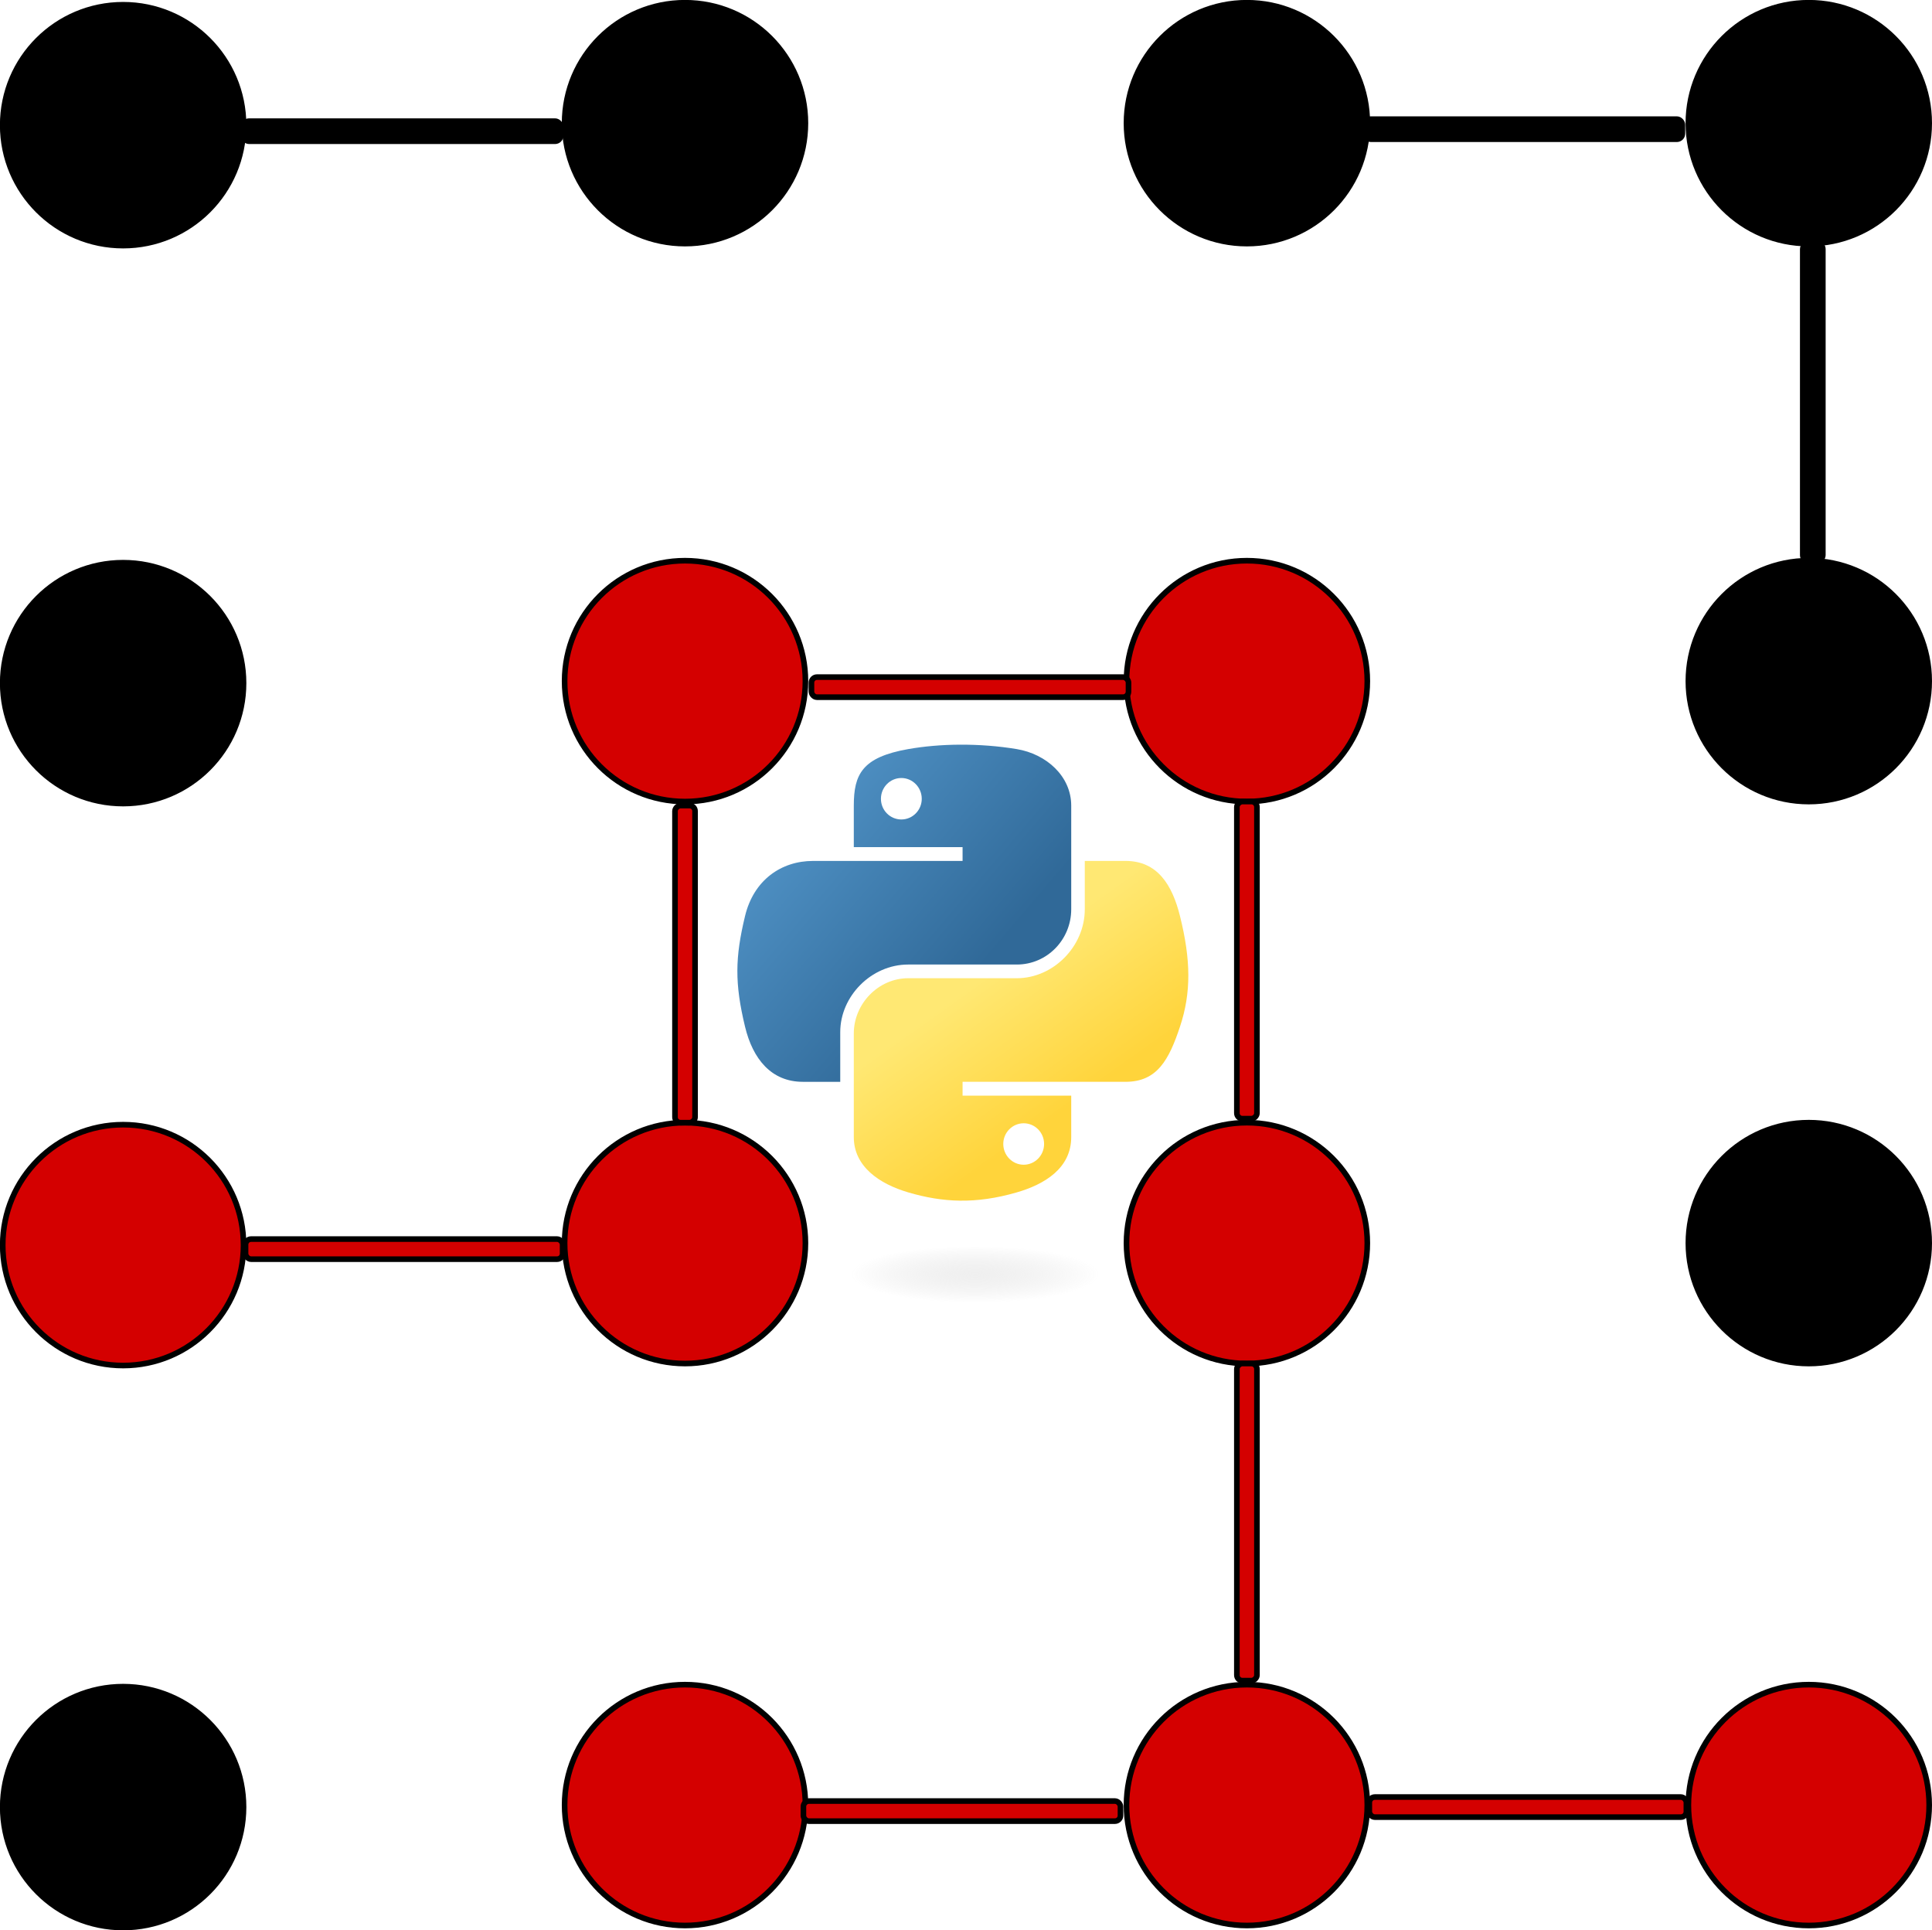 <?xml version="1.0" encoding="UTF-8" standalone="no"?>
<!-- Created with Inkscape (http://www.inkscape.org/) -->

<svg
   xmlns:dc="http://purl.org/dc/elements/1.1/"
   xmlns:cc="http://creativecommons.org/ns#"
   xmlns:rdf="http://www.w3.org/1999/02/22-rdf-syntax-ns#"
   xmlns:svg="http://www.w3.org/2000/svg"
   xmlns="http://www.w3.org/2000/svg"
   xmlns:xlink="http://www.w3.org/1999/xlink"
   xmlns:sodipodi="http://sodipodi.sourceforge.net/DTD/sodipodi-0.dtd"
   xmlns:inkscape="http://www.inkscape.org/namespaces/inkscape"
   width="343.844"
   height="343.487"
   id="svg2"
   version="1.1"
   inkscape:version="0.48.4 r9939"
   sodipodi:docname="pypercolate-logo-cropped.svg">
  <defs
     id="defs4">
    <radialGradient
       r="29.037"
       fy="132.286"
       fx="61.519"
       cy="132.286"
       cx="61.519"
       gradientTransform="matrix(2.382716e-8,-0.296,1.437,4.683673e-7,-128.544,150.52)"
       gradientUnits="userSpaceOnUse"
       id="radialGradient1480"
       xlink:href="#linearGradient2795"
       inkscape:collect="always" />
    <linearGradient
       y2="114.398"
       x2="135.665"
       y1="20.604"
       x1="26.649"
       gradientTransform="matrix(0.563,0,0,0.568,235.049,-339.346)"
       gradientUnits="userSpaceOnUse"
       id="linearGradient1478"
       xlink:href="#linearGradient4689"
       inkscape:collect="always" />
    <linearGradient
       y2="137.273"
       x2="112.031"
       y1="192.352"
       x1="150.961"
       gradientTransform="matrix(0.563,0,0,0.568,235.049,-339.346)"
       gradientUnits="userSpaceOnUse"
       id="linearGradient1475"
       xlink:href="#linearGradient4671"
       inkscape:collect="always" />
    <radialGradient
       gradientUnits="userSpaceOnUse"
       gradientTransform="matrix(1,0,0,0.178,0,108.743)"
       r="29.037"
       fy="132.286"
       fx="61.519"
       cy="132.286"
       cx="61.519"
       id="radialGradient2801"
       xlink:href="#linearGradient2795"
       inkscape:collect="always" />
    <linearGradient
       y2="76.313"
       x2="26.67"
       y1="76.176"
       x1="172.942"
       gradientTransform="matrix(0.563,0,0,0.568,-11.597,-7.61)"
       gradientUnits="userSpaceOnUse"
       id="linearGradient2258"
       xlink:href="#linearGradient4689"
       inkscape:collect="always" />
    <linearGradient
       y2="144.757"
       x2="-65.309"
       y1="144.757"
       x1="224.24"
       gradientTransform="matrix(0.563,0,0,0.568,-11.597,-7.61)"
       gradientUnits="userSpaceOnUse"
       id="linearGradient2255"
       xlink:href="#linearGradient4671"
       inkscape:collect="always" />
    <linearGradient
       y2="144.757"
       x2="-65.309"
       y1="144.757"
       x1="224.24"
       gradientTransform="translate(100.27,99.611)"
       gradientUnits="userSpaceOnUse"
       id="linearGradient2250"
       xlink:href="#linearGradient4671"
       inkscape:collect="always" />
    <linearGradient
       y2="76.313"
       x2="26.67"
       y1="77.476"
       x1="172.942"
       gradientTransform="translate(100.27,99.611)"
       gradientUnits="userSpaceOnUse"
       id="linearGradient2248"
       xlink:href="#linearGradient4689"
       inkscape:collect="always" />
    <linearGradient
       y2="144.757"
       x2="-65.309"
       y1="144.757"
       x1="224.24"
       gradientTransform="translate(100.27,99.611)"
       gradientUnits="userSpaceOnUse"
       id="linearGradient2589"
       xlink:href="#linearGradient4671"
       inkscape:collect="always" />
    <linearGradient
       y2="76.313"
       x2="26.67"
       y1="77.476"
       x1="172.942"
       gradientTransform="translate(100.27,99.611)"
       gradientUnits="userSpaceOnUse"
       id="linearGradient2587"
       xlink:href="#linearGradient4689"
       inkscape:collect="always" />
    <linearGradient
       gradientTransform="translate(100.27,99.611)"
       gradientUnits="userSpaceOnUse"
       xlink:href="#linearGradient4689"
       id="linearGradient2990"
       y2="76.313"
       x2="26.67"
       y1="77.476"
       x1="172.942" />
    <linearGradient
       gradientTransform="translate(100.27,99.611)"
       gradientUnits="userSpaceOnUse"
       xlink:href="#linearGradient4671"
       id="linearGradient2987"
       y2="144.757"
       x2="-65.309"
       y1="144.757"
       x1="224.24" />
    <linearGradient
       id="linearGradient4689">
      <stop
         id="stop4691"
         offset="0"
         style="stop-color:#5a9fd4;stop-opacity:1;" />
      <stop
         id="stop4693"
         offset="1"
         style="stop-color:#306998;stop-opacity:1;" />
    </linearGradient>
    <linearGradient
       id="linearGradient4671">
      <stop
         id="stop4673"
         offset="0"
         style="stop-color:#ffd43b;stop-opacity:1;" />
      <stop
         id="stop4675"
         offset="1"
         style="stop-color:#ffe873;stop-opacity:1" />
    </linearGradient>
    <linearGradient
       id="linearGradient3236">
      <stop
         id="stop3244"
         offset="0"
         style="stop-color:#f4f4f4;stop-opacity:1" />
      <stop
         id="stop3240"
         offset="1"
         style="stop-color:white;stop-opacity:1" />
    </linearGradient>
    <linearGradient
       id="linearGradient3676">
      <stop
         id="stop3678"
         offset="0"
         style="stop-color:#b2b2b2;stop-opacity:0.5;" />
      <stop
         id="stop3680"
         offset="1"
         style="stop-color:#b3b3b3;stop-opacity:0;" />
    </linearGradient>
    <linearGradient
       id="linearGradient2787">
      <stop
         id="stop2789"
         offset="0"
         style="stop-color:#7f7f7f;stop-opacity:0.5;" />
      <stop
         id="stop2791"
         offset="1"
         style="stop-color:#7f7f7f;stop-opacity:0;" />
    </linearGradient>
    <linearGradient
       id="linearGradient2795">
      <stop
         id="stop2797"
         offset="0"
         style="stop-color:#b8b8b8;stop-opacity:0.498;" />
      <stop
         id="stop2799"
         offset="1"
         style="stop-color:#7f7f7f;stop-opacity:0;" />
    </linearGradient>
  </defs>
  <sodipodi:namedview
     id="base"
     pagecolor="#ffffff"
     bordercolor="#666666"
     borderopacity="1.0"
     inkscape:pageopacity="0.0"
     inkscape:pageshadow="2"
     inkscape:zoom="1.4"
     inkscape:cx="200.08781"
     inkscape:cy="135.49949"
     inkscape:document-units="px"
     inkscape:current-layer="g3390"
     showgrid="false"
     showguides="true"
     inkscape:guide-bbox="true"
     fit-margin-top="0"
     fit-margin-left="0"
     fit-margin-right="0"
     fit-margin-bottom="0"
     inkscape:window-width="1276"
     inkscape:window-height="985"
     inkscape:window-x="0"
     inkscape:window-y="18"
     inkscape:window-maximized="0">
    <sodipodi:guide
       orientation="0,1"
       position="-90.942,343.357"
       id="guide2995" />
    <sodipodi:guide
       orientation="0,1"
       position="-128.799,244.071"
       id="guide3017" />
    <sodipodi:guide
       orientation="0,1"
       position="-189.513,144.071"
       id="guide3019" />
    <sodipodi:guide
       orientation="0,1"
       position="31.915,44.071"
       id="guide3039" />
    <sodipodi:guide
       orientation="1,0"
       position="-0.228,427.642"
       id="guide3059" />
    <sodipodi:guide
       orientation="1,0"
       position="99.772,244.071"
       id="guide3061" />
    <sodipodi:guide
       orientation="1,0"
       position="199.772,305.499"
       id="guide3090" />
    <sodipodi:guide
       orientation="1,0"
       position="299.772,311.214"
       id="guide3119" />
  </sodipodi:namedview>
  <g
     inkscape:label="Layer 1"
     inkscape:groupmode="layer"
     id="layer1"
     transform="translate(-250.228,-352.946)">
    <path
       sodipodi:type="arc"
       style="fill:#000000;fill-opacity:0;stroke:none"
       id="path2985"
       sodipodi:cx="104.28571"
       sodipodi:cy="422.36218"
       sodipodi:rx="50"
       sodipodi:ry="50"
       d="m 154.286,422.362 c 0,27.614 -22.386,50 -50,50 -27.614,0 -50,-22.386 -50,-50 0,-27.614 22.386,-50 50,-50 27.614,0 50,22.386 50,50 z" />
    <path
       sodipodi:type="arc"
       style="fill:#000000;fill-opacity:0;stroke:none"
       id="path2987"
       sodipodi:cx="168.25298"
       sodipodi:cy="246.6479"
       sodipodi:rx="73.96727"
       sodipodi:ry="45.714287"
       d="m 242.22,246.648 c 0,25.247 -33.116,45.714 -73.967,45.714 -40.851,0 -73.967,-20.467 -73.967,-45.714 0,-25.247 33.116,-45.714 73.967,-45.714 40.851,0 73.967,20.467 73.967,45.714 z" />
    <path
       sodipodi:type="arc"
       style="fill:#000000;fill-opacity:0;stroke:none"
       id="path2989"
       sodipodi:cx="202.85715"
       sodipodi:cy="468.07648"
       sodipodi:rx="65.714287"
       sodipodi:ry="64.285713"
       d="m 268.571,468.076 c 0,35.504 -29.421,64.286 -65.714,64.286 -36.293,0 -65.714,-28.782 -65.714,-64.286 0,-35.504 29.421,-64.286 65.714,-64.286 36.293,0 65.714,28.782 65.714,64.286 z" />
    <path
       sodipodi:type="arc"
       style="fill:#000000;fill-opacity:1;stroke:#000000;stroke-opacity:1"
       id="path2993"
       sodipodi:cx="278.57144"
       sodipodi:cy="373.79074"
       sodipodi:rx="21.428572"
       sodipodi:ry="21.428572"
       d="m 300,373.791 c 0,11.835 -9.594,21.429 -21.429,21.429 -11.835,0 -21.429,-9.594 -21.429,-21.429 0,-11.835 9.594,-21.429 21.429,-21.429 11.835,0 21.429,9.594 21.429,21.429 z"
       transform="translate(-6.429,1.429)" />
    <path
       sodipodi:type="arc"
       style="fill:#000000;fill-opacity:1;stroke:#000000;stroke-opacity:1"
       id="path2993-6"
       sodipodi:cx="278.57144"
       sodipodi:cy="373.79074"
       sodipodi:rx="21.428572"
       sodipodi:ry="21.428572"
       d="m 300,373.791 c 0,11.835 -9.594,21.429 -21.429,21.429 -11.835,0 -21.429,-9.594 -21.429,-21.429 0,-11.835 9.594,-21.429 21.429,-21.429 11.835,0 21.429,9.594 21.429,21.429 z"
       transform="translate(-6.429,100.714)" />
    <path
       sodipodi:type="arc"
       style="fill:#d40000;fill-opacity:1;stroke:#000000;stroke-opacity:1"
       id="path2993-6-7"
       sodipodi:cx="278.57144"
       sodipodi:cy="373.79074"
       sodipodi:rx="21.428572"
       sodipodi:ry="21.428572"
       d="m 300,373.791 c 0,11.835 -9.594,21.429 -21.429,21.429 -11.835,0 -21.429,-9.594 -21.429,-21.429 0,-11.835 9.594,-21.429 21.429,-21.429 11.835,0 21.429,9.594 21.429,21.429 z"
       transform="translate(-6.429,200.714)" />
    <path
       sodipodi:type="arc"
       style="fill:#000000;fill-opacity:1;stroke:#000000;stroke-opacity:1"
       id="path2993-6-7-1"
       sodipodi:cx="278.57144"
       sodipodi:cy="373.79074"
       sodipodi:rx="21.428572"
       sodipodi:ry="21.428572"
       d="m 300,373.791 c 0,11.835 -9.594,21.429 -21.429,21.429 -11.835,0 -21.429,-9.594 -21.429,-21.429 0,-11.835 9.594,-21.429 21.429,-21.429 11.835,0 21.429,9.594 21.429,21.429 z"
       transform="translate(-6.429,300.714)" />
    <path
       sodipodi:type="arc"
       style="fill:#000000;fill-opacity:1;stroke:#000000;stroke-opacity:1"
       id="path2993-5"
       sodipodi:cx="278.57144"
       sodipodi:cy="373.79074"
       sodipodi:rx="21.428572"
       sodipodi:ry="21.428572"
       d="m 300,373.791 c 0,11.835 -9.594,21.429 -21.429,21.429 -11.835,0 -21.429,-9.594 -21.429,-21.429 0,-11.835 9.594,-21.429 21.429,-21.429 11.835,0 21.429,9.594 21.429,21.429 z"
       transform="translate(93.571,1.071)" />
    <path
       sodipodi:type="arc"
       style="fill:#d40000;fill-opacity:1;stroke:#000000;stroke-opacity:1"
       id="path2993-6-4"
       sodipodi:cx="278.57144"
       sodipodi:cy="373.79074"
       sodipodi:rx="21.428572"
       sodipodi:ry="21.428572"
       d="m 300,373.791 c 0,11.835 -9.594,21.429 -21.429,21.429 -11.835,0 -21.429,-9.594 -21.429,-21.429 0,-11.835 9.594,-21.429 21.429,-21.429 11.835,0 21.429,9.594 21.429,21.429 z"
       transform="translate(93.571,100.357)" />
    <path
       sodipodi:type="arc"
       style="fill:#d40000;fill-opacity:1;stroke:#000000;stroke-opacity:1"
       id="path2993-6-7-5"
       sodipodi:cx="278.57144"
       sodipodi:cy="373.79074"
       sodipodi:rx="21.428572"
       sodipodi:ry="21.428572"
       d="m 300,373.791 c 0,11.835 -9.594,21.429 -21.429,21.429 -11.835,0 -21.429,-9.594 -21.429,-21.429 0,-11.835 9.594,-21.429 21.429,-21.429 11.835,0 21.429,9.594 21.429,21.429 z"
       transform="translate(93.571,200.357)" />
    <path
       sodipodi:type="arc"
       style="fill:#d40000;fill-opacity:1;stroke:#000000;stroke-opacity:1"
       id="path2993-6-7-1-6"
       sodipodi:cx="278.57144"
       sodipodi:cy="373.79074"
       sodipodi:rx="21.428572"
       sodipodi:ry="21.428572"
       d="m 300,373.791 c 0,11.835 -9.594,21.429 -21.429,21.429 -11.835,0 -21.429,-9.594 -21.429,-21.429 0,-11.835 9.594,-21.429 21.429,-21.429 11.835,0 21.429,9.594 21.429,21.429 z"
       transform="translate(93.571,300.357)" />
    <path
       sodipodi:type="arc"
       style="fill:#000000;fill-opacity:1;stroke:#000000;stroke-opacity:1"
       id="path2993-5-9"
       sodipodi:cx="278.57144"
       sodipodi:cy="373.79074"
       sodipodi:rx="21.428572"
       sodipodi:ry="21.428572"
       d="m 300,373.791 c 0,11.835 -9.594,21.429 -21.429,21.429 -11.835,0 -21.429,-9.594 -21.429,-21.429 0,-11.835 9.594,-21.429 21.429,-21.429 11.835,0 21.429,9.594 21.429,21.429 z"
       transform="translate(193.571,1.071)" />
    <path
       sodipodi:type="arc"
       style="fill:#d40000;fill-opacity:1;stroke:#000000;stroke-opacity:1"
       id="path2993-6-4-4"
       sodipodi:cx="278.57144"
       sodipodi:cy="373.79074"
       sodipodi:rx="21.428572"
       sodipodi:ry="21.428572"
       d="m 300,373.791 c 0,11.835 -9.594,21.429 -21.429,21.429 -11.835,0 -21.429,-9.594 -21.429,-21.429 0,-11.835 9.594,-21.429 21.429,-21.429 11.835,0 21.429,9.594 21.429,21.429 z"
       transform="translate(193.571,100.357)" />
    <path
       sodipodi:type="arc"
       style="fill:#d40000;fill-opacity:1;stroke:#000000;stroke-opacity:1"
       id="path2993-6-7-5-2"
       sodipodi:cx="278.57144"
       sodipodi:cy="373.79074"
       sodipodi:rx="21.428572"
       sodipodi:ry="21.428572"
       d="m 300,373.791 c 0,11.835 -9.594,21.429 -21.429,21.429 -11.835,0 -21.429,-9.594 -21.429,-21.429 0,-11.835 9.594,-21.429 21.429,-21.429 11.835,0 21.429,9.594 21.429,21.429 z"
       transform="translate(193.571,200.357)" />
    <path
       sodipodi:type="arc"
       style="fill:#d40000;fill-opacity:1;stroke:#000000;stroke-opacity:1"
       id="path2993-6-7-1-6-6"
       sodipodi:cx="278.57144"
       sodipodi:cy="373.79074"
       sodipodi:rx="21.428572"
       sodipodi:ry="21.428572"
       d="m 300,373.791 c 0,11.835 -9.594,21.429 -21.429,21.429 -11.835,0 -21.429,-9.594 -21.429,-21.429 0,-11.835 9.594,-21.429 21.429,-21.429 11.835,0 21.429,9.594 21.429,21.429 z"
       transform="translate(193.571,300.357)" />
    <path
       sodipodi:type="arc"
       style="fill:#000000;fill-opacity:1;stroke:#000000;stroke-opacity:1"
       id="path2993-5-2"
       sodipodi:cx="278.57144"
       sodipodi:cy="373.79074"
       sodipodi:rx="21.428572"
       sodipodi:ry="21.428572"
       d="m 300,373.791 c 0,11.835 -9.594,21.429 -21.429,21.429 -11.835,0 -21.429,-9.594 -21.429,-21.429 0,-11.835 9.594,-21.429 21.429,-21.429 11.835,0 21.429,9.594 21.429,21.429 z"
       transform="translate(293.571,1.071)" />
    <path
       sodipodi:type="arc"
       style="fill:#000000;fill-opacity:1;stroke:#000000;stroke-opacity:1"
       id="path2993-6-4-0"
       sodipodi:cx="278.57144"
       sodipodi:cy="373.79074"
       sodipodi:rx="21.428572"
       sodipodi:ry="21.428572"
       d="m 300,373.791 c 0,11.835 -9.594,21.429 -21.429,21.429 -11.835,0 -21.429,-9.594 -21.429,-21.429 0,-11.835 9.594,-21.429 21.429,-21.429 11.835,0 21.429,9.594 21.429,21.429 z"
       transform="translate(293.571,100.357)" />
    <path
       sodipodi:type="arc"
       style="fill:#000000;fill-opacity:1;stroke:#000000;stroke-opacity:1"
       id="path2993-6-7-5-27"
       sodipodi:cx="278.57144"
       sodipodi:cy="373.79074"
       sodipodi:rx="21.428572"
       sodipodi:ry="21.428572"
       d="m 300,373.791 c 0,11.835 -9.594,21.429 -21.429,21.429 -11.835,0 -21.429,-9.594 -21.429,-21.429 0,-11.835 9.594,-21.429 21.429,-21.429 11.835,0 21.429,9.594 21.429,21.429 z"
       transform="translate(293.571,200.357)" />
    <path
       sodipodi:type="arc"
       style="fill:#d40000;fill-opacity:1;stroke:#000000;stroke-opacity:1"
       id="path2993-6-7-1-6-9"
       sodipodi:cx="278.57144"
       sodipodi:cy="373.79074"
       sodipodi:rx="21.428572"
       sodipodi:ry="21.428572"
       d="m 300,373.791 c 0,11.835 -9.594,21.429 -21.429,21.429 -11.835,0 -21.429,-9.594 -21.429,-21.429 0,-11.835 9.594,-21.429 21.429,-21.429 11.835,0 21.429,9.594 21.429,21.429 z"
       transform="translate(293.571,300.357)" />
    <rect
       style="fill:#000000;fill-opacity:1;stroke:#000000;stroke-opacity:1"
       id="rect3136"
       width="56.429"
       height="3.571"
       x="293.571"
       y="374.505"
       ry="0.981" />
    <rect
       style="fill:#d40000;fill-opacity:1;stroke:#000000;stroke-opacity:1"
       id="rect3136-2"
       width="56.429"
       height="3.571"
       x="394.643"
       y="473.434"
       ry="0.981" />
    <rect
       style="fill:#d40000;fill-opacity:1;stroke:#000000;stroke-opacity:1"
       id="rect3136-8"
       width="56.429"
       height="3.571"
       x="493.929"
       y="672.719"
       ry="0.981" />
    <rect
       style="fill:#d40000;fill-opacity:1;stroke:#000000;stroke-opacity:1"
       id="rect3136-9"
       width="56.429"
       height="3.571"
       x="393.214"
       y="673.434"
       ry="0.981" />
    <rect
       style="fill:#d40000;fill-opacity:1;stroke:#000000;stroke-opacity:1"
       id="rect3136-81"
       width="56.429"
       height="3.571"
       x="293.929"
       y="573.434"
       ry="0.981" />
    <rect
       style="fill:#d40000;fill-opacity:1;stroke:#000000;stroke-opacity:1"
       id="rect3136-97"
       width="56.429"
       height="3.571"
       x="496.291"
       y="-373.929"
       ry="0.981"
       transform="matrix(0,1,-1,0,0,0)" />
    <rect
       style="fill:#d40000;fill-opacity:1;stroke:#000000;stroke-opacity:1"
       id="rect3136-97-2"
       width="56.429"
       height="3.571"
       x="495.576"
       y="-473.929"
       ry="0.981"
       transform="matrix(0,1,-1,0,0,0)" />
    <rect
       style="fill:#d40000;fill-opacity:1;stroke:#000000;stroke-opacity:1"
       id="rect3136-97-4"
       width="56.429"
       height="3.571"
       x="595.576"
       y="-473.929"
       ry="0.981"
       transform="matrix(0,1,-1,0,0,0)" />
    <rect
       style="fill:#000000;fill-opacity:1;stroke:#000000;stroke-opacity:1"
       id="rect3136-97-0"
       width="56.429"
       height="3.571"
       x="396.291"
       y="-574.643"
       ry="0.981"
       transform="matrix(0,1,-1,0,0,0)" />
    <rect
       style="fill:#000000;fill-opacity:1;stroke:#000000;stroke-opacity:1"
       id="rect3136-9-3"
       width="56.429"
       height="3.571"
       x="493.214"
       y="374.148"
       ry="0.981" />
    <g
       id="g3390"
       transform="matrix(0.722,0,0,0.722,200.931,722.012)">
      <path
         id="path1948"
         d="m 304.959,-327.643 c -4.584,0.021 -8.961,0.412 -12.812,1.094 -11.346,2.005 -13.406,6.2 -13.406,13.938 l 0,10.219 26.812,0 0,3.406 -26.812,0 -10.062,0 c -7.792,0 -14.616,4.684 -16.75,13.594 -2.462,10.213 -2.571,16.586 0,27.25 1.906,7.938 6.458,13.594 14.25,13.594 l 9.219,0 0,-12.25 c 0,-8.85 7.657,-16.656 16.75,-16.656 l 26.781,0 c 7.455,0 13.406,-6.138 13.406,-13.625 l 0,-25.531 c 0,-7.266 -6.13,-12.725 -13.406,-13.938 -4.606,-0.767 -9.385,-1.115 -13.969,-1.094 z m -14.5,8.219 c 2.77,0 5.031,2.299 5.031,5.125 0,2.816 -2.262,5.094 -5.031,5.094 -2.779,0 -5.031,-2.277 -5.031,-5.094 0,-2.826 2.252,-5.125 5.031,-5.125 z"
         style="fill:url(#linearGradient1478);fill-opacity:1"
         inkscape:connector-curvature="0" />
      <path
         id="path1950"
         d="m 335.678,-298.987 0,11.906 c 0,9.231 -7.826,17 -16.75,17 l -26.781,0 c -7.336,0 -13.406,6.278 -13.406,13.625 l 0,25.531 c 0,7.266 6.319,11.54 13.406,13.625 8.487,2.496 16.626,2.947 26.781,0 6.75,-1.954 13.406,-5.888 13.406,-13.625 l 0,-10.219 -26.781,0 0,-3.406 26.781,0 13.406,0 c 7.792,0 10.696,-5.435 13.406,-13.594 2.799,-8.399 2.68,-16.476 0,-27.25 -1.926,-7.757 -5.604,-13.594 -13.406,-13.594 l -10.062,0 z m -15.062,64.656 c 2.779,1e-5 5.031,2.277 5.031,5.094 0,2.826 -2.252,5.125 -5.031,5.125 -2.77,0 -5.031,-2.299 -5.031,-5.125 0,-2.816 2.262,-5.094 5.031,-5.094 z"
         style="fill:url(#linearGradient1475);fill-opacity:1"
         inkscape:connector-curvature="0" />
      <path
         transform="matrix(0.734,0,0,0.81,263.468,-304.263)"
         d="m 110.467,132.286 c 0,4.753 -21.915,8.607 -48.948,8.607 -27.033,0 -48.948,-3.853 -48.948,-8.607 0,-4.753 21.915,-8.607 48.948,-8.607 27.033,0 48.948,3.853 48.948,8.607 z"
         sodipodi:ry="8.6066771"
         sodipodi:rx="48.948284"
         sodipodi:cy="132.28575"
         sodipodi:cx="61.518883"
         id="path1894"
         style="opacity:0.444;fill:url(#radialGradient1480);fill-opacity:1;fill-rule:nonzero;stroke:none"
         sodipodi:type="arc" />
    </g>
  </g>
</svg>
